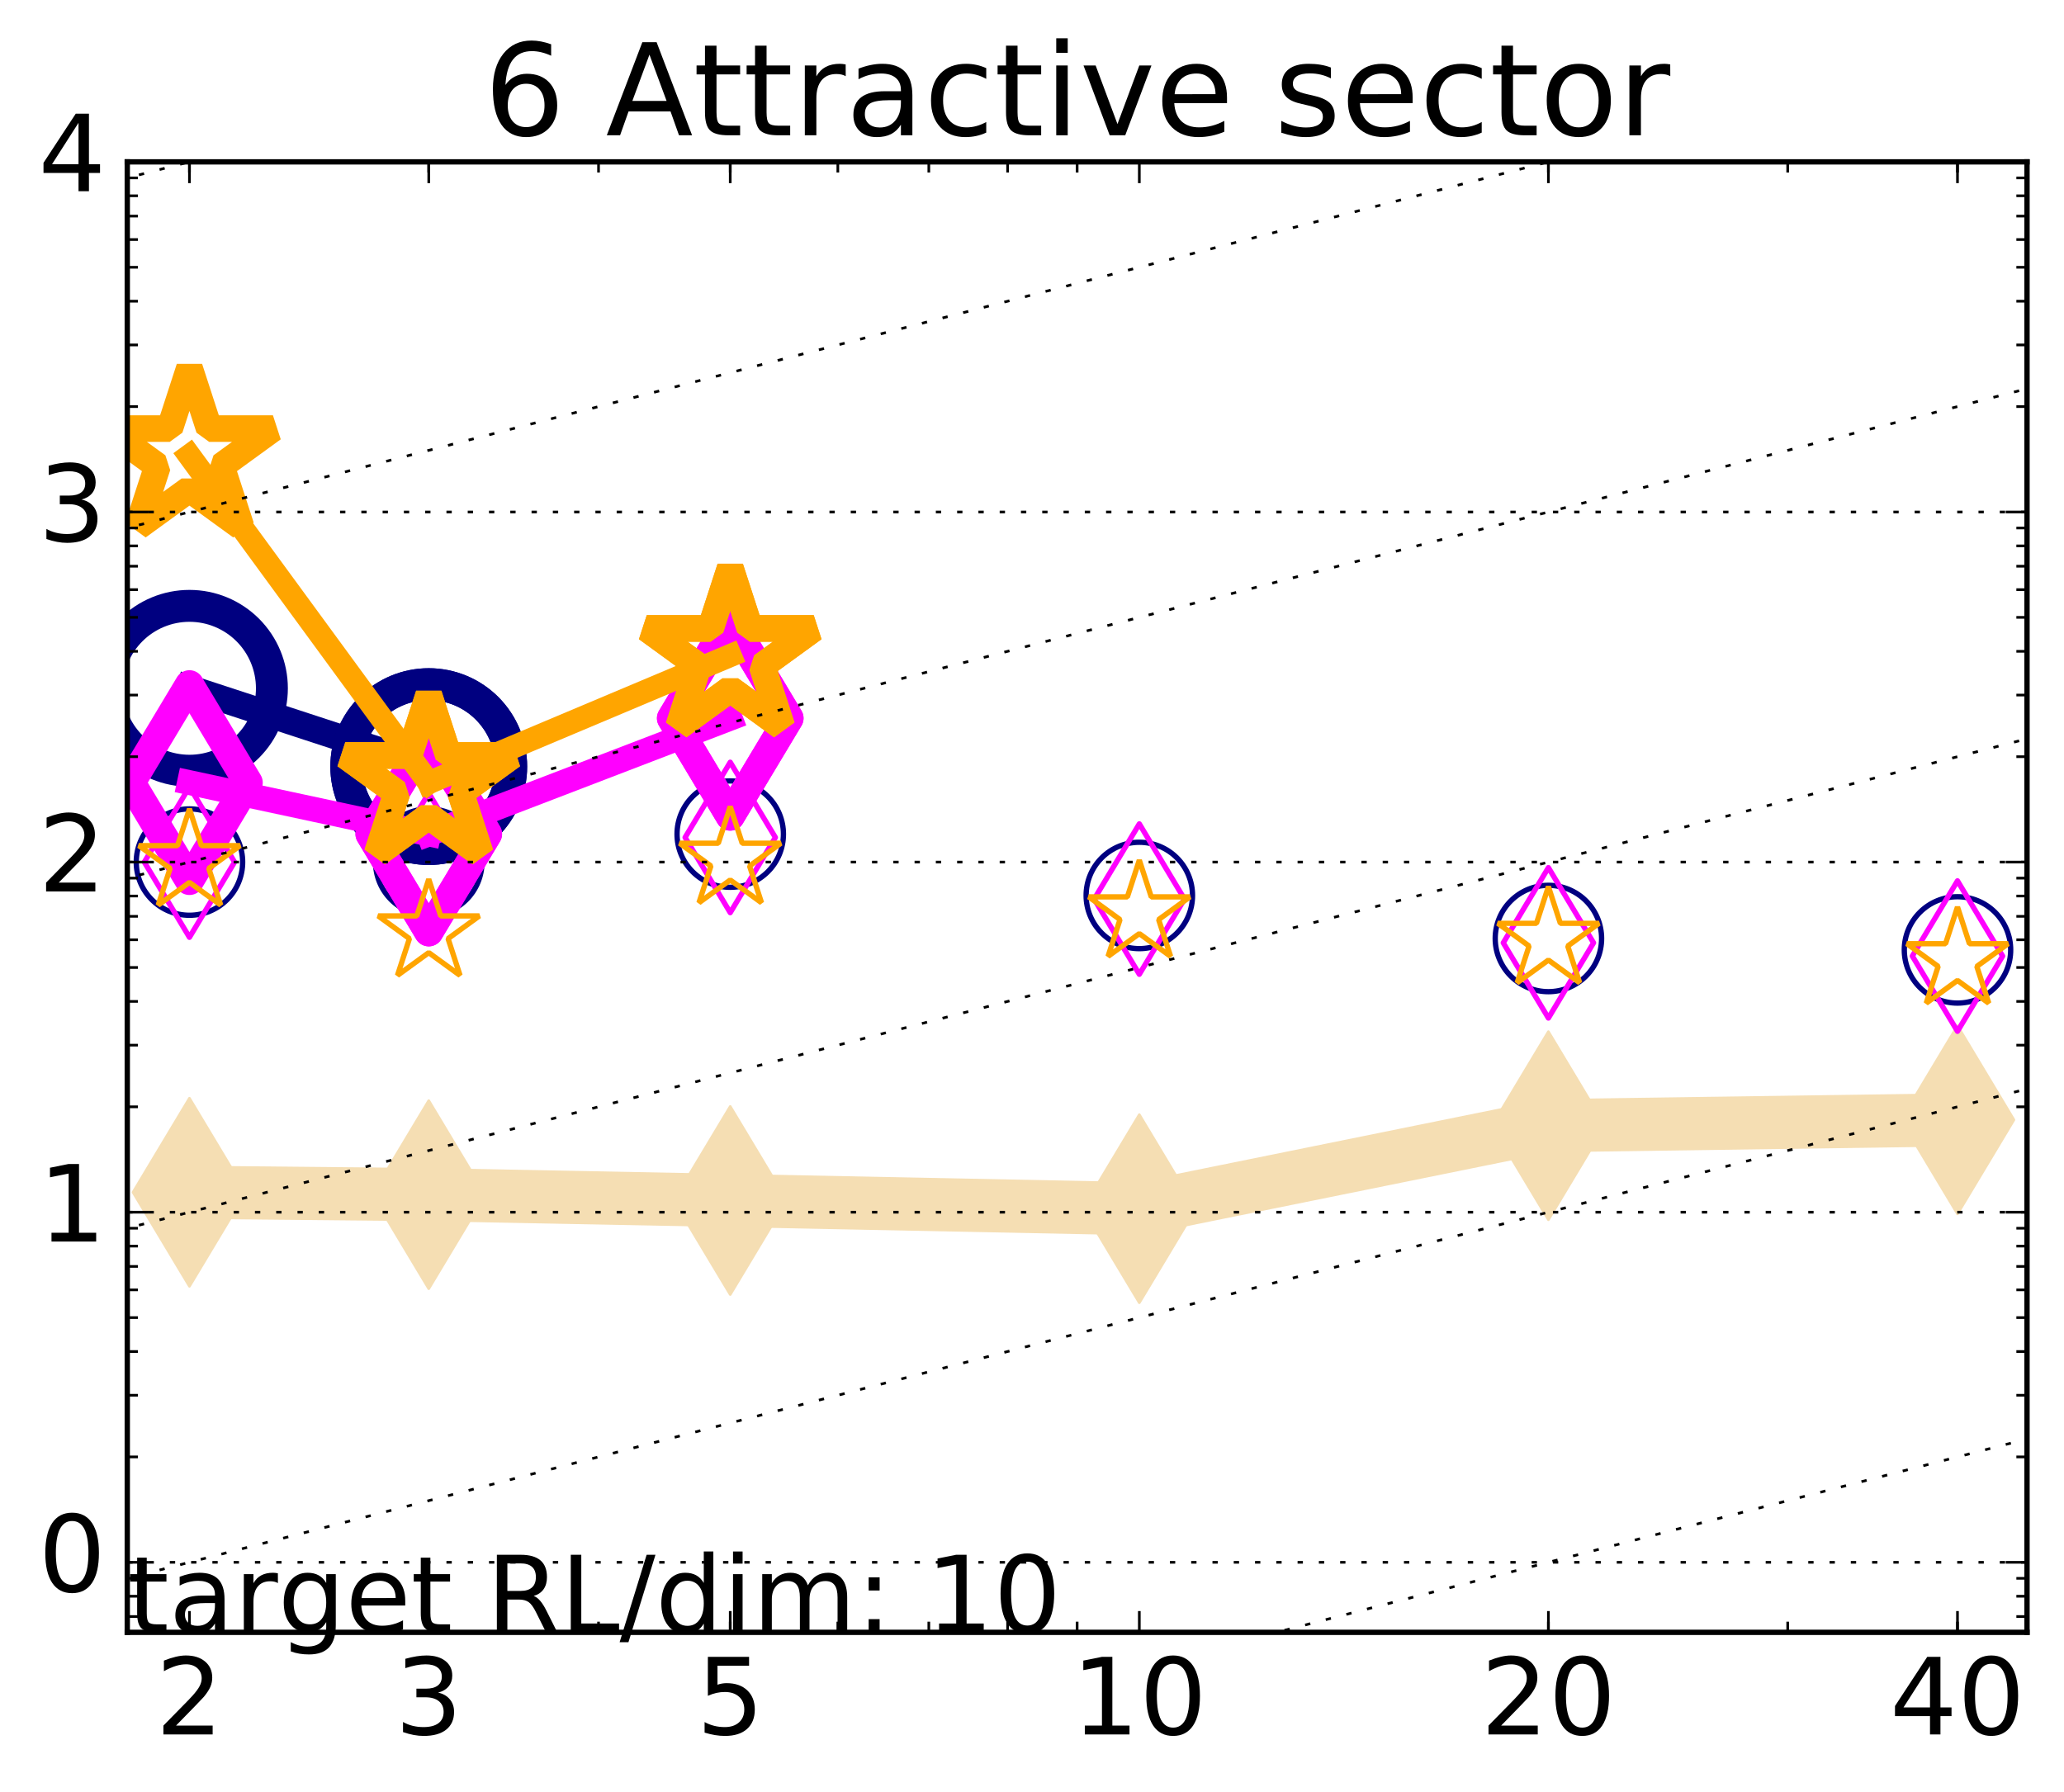 <?xml version="1.0" encoding="utf-8" standalone="no"?>
<!DOCTYPE svg PUBLIC "-//W3C//DTD SVG 1.1//EN"
  "http://www.w3.org/Graphics/SVG/1.1/DTD/svg11.dtd">
<!-- Created with matplotlib (http://matplotlib.org/) -->
<svg height="337pt" version="1.1" viewBox="0 0 388 337" width="388pt" xmlns="http://www.w3.org/2000/svg" xmlns:xlink="http://www.w3.org/1999/xlink">
 <defs>
  <style type="text/css">
*{stroke-linecap:butt;stroke-linejoin:round;stroke-miterlimit:100000;}
  </style>
 </defs>
 <g id="figure_1">
  <g id="patch_1">
   <path d="M 0 337.473 
L 388.245 337.473 
L 388.245 0 
L 0 0 
z
" style="fill:#ffffff;"/>
  </g>
  <g id="axes_1">
   <g id="patch_2">
    <path d="M 23.925 306.916 
L 381.045 306.916 
L 381.045 30.436 
L 23.925 30.436 
z
" style="fill:#ffffff;"/>
   </g>
   <g id="line2d_1">
    <path clip-path="url(#p3e58aed161)" d="M 35.614 224.176 
L 80.599 224.625 
L 137.273 225.722 
L 214.174 227.263 
L 291.076 211.658 
L 367.977 210.557 
" style="fill:none;stroke:#f5deb3;stroke-linecap:square;stroke-width:10.0;"/>
    <defs>
     <path d="M -0 17.678 
L 10.607 0 
L 0 -17.678 
L -10.607 -0 
z
" id="m5624f895f2" style="stroke:#f5deb3;stroke-linejoin:miter;stroke-width:0.5;"/>
    </defs>
    <g clip-path="url(#p3e58aed161)">
     <use style="fill:#f5deb3;stroke:#f5deb3;stroke-linejoin:miter;stroke-width:0.5;" x="35.614" xlink:href="#m5624f895f2" y="224.176"/>
     <use style="fill:#f5deb3;stroke:#f5deb3;stroke-linejoin:miter;stroke-width:0.5;" x="80.599" xlink:href="#m5624f895f2" y="224.625"/>
     <use style="fill:#f5deb3;stroke:#f5deb3;stroke-linejoin:miter;stroke-width:0.5;" x="137.273" xlink:href="#m5624f895f2" y="225.722"/>
     <use style="fill:#f5deb3;stroke:#f5deb3;stroke-linejoin:miter;stroke-width:0.5;" x="214.174" xlink:href="#m5624f895f2" y="227.263"/>
     <use style="fill:#f5deb3;stroke:#f5deb3;stroke-linejoin:miter;stroke-width:0.5;" x="291.076" xlink:href="#m5624f895f2" y="211.658"/>
     <use style="fill:#f5deb3;stroke:#f5deb3;stroke-linejoin:miter;stroke-width:0.5;" x="367.977" xlink:href="#m5624f895f2" y="210.557"/>
    </g>
   </g>
   <g id="line2d_2">
    <path clip-path="url(#p3e58aed161)" d="M 35.614 129.415 
L 80.599 144.139 
" style="fill:none;stroke:#000080;stroke-linecap:square;stroke-width:5.0;"/>
    <defs>
     <path d="M 0 15.5 
C 4.111 15.5 8.053 13.867 10.96 10.96 
C 13.867 8.053 15.5 4.111 15.5 0 
C 15.5 -4.111 13.867 -8.053 10.96 -10.96 
C 8.053 -13.867 4.111 -15.5 0 -15.5 
C -4.111 -15.5 -8.053 -13.867 -10.96 -10.96 
C -13.867 -8.053 -15.5 -4.111 -15.5 0 
C -15.5 4.111 -13.867 8.053 -10.96 10.96 
C -8.053 13.867 -4.111 15.5 0 15.5 
z
" id="mb91b9ca64f" style="stroke:#000080;stroke-width:6.0;"/>
    </defs>
    <g clip-path="url(#p3e58aed161)">
     <use style="fill:none;stroke:#000080;stroke-width:6.0;" x="35.614" xlink:href="#mb91b9ca64f" y="129.415"/>
     <use style="fill:none;stroke:#000080;stroke-width:6.0;" x="80.599" xlink:href="#mb91b9ca64f" y="144.139"/>
    </g>
   </g>
   <g id="line2d_3">
    <path clip-path="url(#p3e58aed161)" d="M 80.599 144.139 
" style="fill:none;stroke:#000080;stroke-linecap:square;stroke-width:5.0;"/>
    <g clip-path="url(#p3e58aed161)">
     <use style="fill:none;stroke:#000080;stroke-width:6.0;" x="80.599" xlink:href="#mb91b9ca64f" y="144.139"/>
    </g>
   </g>
   <g id="line2d_4"/>
   <g id="line2d_5">
    <defs>
     <path d="M 0 10 
C 2.652 10 5.196 8.946 7.071 7.071 
C 8.946 5.196 10 2.652 10 0 
C 10 -2.652 8.946 -5.196 7.071 -7.071 
C 5.196 -8.946 2.652 -10 0 -10 
C -2.652 -10 -5.196 -8.946 -7.071 -7.071 
C -8.946 -5.196 -10 -2.652 -10 0 
C -10 2.652 -8.946 5.196 -7.071 7.071 
C -5.196 8.946 -2.652 10 0 10 
z
" id="m6ec7ac0168" style="stroke:#000080;"/>
    </defs>
    <g clip-path="url(#p3e58aed161)">
     <use style="fill:none;stroke:#000080;" x="35.614" xlink:href="#m6ec7ac0168" y="162.093"/>
     <use style="fill:none;stroke:#000080;" x="80.599" xlink:href="#m6ec7ac0168" y="162.093"/>
     <use style="fill:none;stroke:#000080;" x="137.273" xlink:href="#m6ec7ac0168" y="156.833"/>
     <use style="fill:none;stroke:#000080;" x="214.174" xlink:href="#m6ec7ac0168" y="168.366"/>
     <use style="fill:none;stroke:#000080;" x="291.076" xlink:href="#m6ec7ac0168" y="176.46"/>
     <use style="fill:none;stroke:#000080;" x="367.977" xlink:href="#m6ec7ac0168" y="178.606"/>
    </g>
   </g>
   <g id="line2d_6">
    <path clip-path="url(#p3e58aed161)" d="M 35.614 147.148 
L 80.599 156.802 
" style="fill:none;stroke:#ff00ff;stroke-linecap:square;stroke-width:4.667;"/>
    <defs>
     <path d="M -0 18.385 
L 11.031 0 
L 0 -18.385 
L -11.031 -0 
z
" id="m925cff201f" style="stroke:#ff00ff;stroke-linejoin:miter;stroke-width:5.5;"/>
    </defs>
    <g clip-path="url(#p3e58aed161)">
     <use style="fill:none;stroke:#ff00ff;stroke-linejoin:miter;stroke-width:5.5;" x="35.614" xlink:href="#m925cff201f" y="147.148"/>
     <use style="fill:none;stroke:#ff00ff;stroke-linejoin:miter;stroke-width:5.5;" x="80.599" xlink:href="#m925cff201f" y="156.802"/>
    </g>
   </g>
   <g id="line2d_7">
    <path clip-path="url(#p3e58aed161)" d="M 80.599 156.802 
L 137.273 135.046 
" style="fill:none;stroke:#ff00ff;stroke-linecap:square;stroke-width:4.667;"/>
    <g clip-path="url(#p3e58aed161)">
     <use style="fill:none;stroke:#ff00ff;stroke-linejoin:miter;stroke-width:5.5;" x="80.599" xlink:href="#m925cff201f" y="156.802"/>
     <use style="fill:none;stroke:#ff00ff;stroke-linejoin:miter;stroke-width:5.5;" x="137.273" xlink:href="#m925cff201f" y="135.046"/>
    </g>
   </g>
   <g id="line2d_8">
    <path clip-path="url(#p3e58aed161)" d="M 137.273 135.046 
" style="fill:none;stroke:#ff00ff;stroke-linecap:square;stroke-width:4.667;"/>
    <g clip-path="url(#p3e58aed161)">
     <use style="fill:none;stroke:#ff00ff;stroke-linejoin:miter;stroke-width:5.5;" x="137.273" xlink:href="#m925cff201f" y="135.046"/>
    </g>
   </g>
   <g id="line2d_9"/>
   <g id="line2d_10">
    <defs>
     <path d="M -0 14.142 
L 8.485 0 
L -0 -14.142 
L -8.485 -0 
z
" id="macc7351e02" style="stroke:#ff00ff;stroke-linejoin:miter;"/>
    </defs>
    <g clip-path="url(#p3e58aed161)">
     <use style="fill:none;stroke:#ff00ff;stroke-linejoin:miter;" x="35.614" xlink:href="#macc7351e02" y="162.093"/>
     <use style="fill:none;stroke:#ff00ff;stroke-linejoin:miter;" x="80.599" xlink:href="#macc7351e02" y="163.26"/>
     <use style="fill:none;stroke:#ff00ff;stroke-linejoin:miter;" x="137.273" xlink:href="#macc7351e02" y="157.459"/>
     <use style="fill:none;stroke:#ff00ff;stroke-linejoin:miter;" x="214.174" xlink:href="#macc7351e02" y="169.05"/>
     <use style="fill:none;stroke:#ff00ff;stroke-linejoin:miter;" x="291.076" xlink:href="#macc7351e02" y="177.275"/>
     <use style="fill:none;stroke:#ff00ff;stroke-linejoin:miter;" x="367.977" xlink:href="#macc7351e02" y="179.763"/>
    </g>
   </g>
   <g id="line2d_11">
    <path clip-path="url(#p3e58aed161)" d="M 35.614 85.682 
L 80.599 147.148 
" style="fill:none;stroke:#ffa500;stroke-linecap:square;stroke-width:4.333;"/>
    <defs>
     <path d="M 0 -16.5 
L -3.704 -5.099 
L -15.692 -5.099 
L -5.994 1.948 
L -9.698 13.349 
L -0 6.302 
L 9.698 13.349 
L 5.994 1.948 
L 15.692 -5.099 
L 3.704 -5.099 
z
" id="m45b8a16341" style="stroke:#ffa500;stroke-linejoin:bevel;stroke-width:5.0;"/>
    </defs>
    <g clip-path="url(#p3e58aed161)">
     <use style="fill:none;stroke:#ffa500;stroke-linejoin:bevel;stroke-width:5.0;" x="35.614" xlink:href="#m45b8a16341" y="85.682"/>
     <use style="fill:none;stroke:#ffa500;stroke-linejoin:bevel;stroke-width:5.0;" x="80.599" xlink:href="#m45b8a16341" y="147.148"/>
    </g>
   </g>
   <g id="line2d_12">
    <path clip-path="url(#p3e58aed161)" d="M 80.599 147.148 
L 137.273 123.265 
" style="fill:none;stroke:#ffa500;stroke-linecap:square;stroke-width:4.333;"/>
    <g clip-path="url(#p3e58aed161)">
     <use style="fill:none;stroke:#ffa500;stroke-linejoin:bevel;stroke-width:5.0;" x="80.599" xlink:href="#m45b8a16341" y="147.148"/>
     <use style="fill:none;stroke:#ffa500;stroke-linejoin:bevel;stroke-width:5.0;" x="137.273" xlink:href="#m45b8a16341" y="123.265"/>
    </g>
   </g>
   <g id="line2d_13">
    <path clip-path="url(#p3e58aed161)" d="M 137.273 123.265 
" style="fill:none;stroke:#ffa500;stroke-linecap:square;stroke-width:4.333;"/>
    <g clip-path="url(#p3e58aed161)">
     <use style="fill:none;stroke:#ffa500;stroke-linejoin:bevel;stroke-width:5.0;" x="137.273" xlink:href="#m45b8a16341" y="123.265"/>
    </g>
   </g>
   <g id="line2d_14"/>
   <g id="line2d_15">
    <defs>
     <path d="M 0 -10 
L -2.245 -3.09 
L -9.511 -3.09 
L -3.633 1.18 
L -5.878 8.09 
L -0 3.82 
L 5.878 8.09 
L 3.633 1.18 
L 9.511 -3.09 
L 2.245 -3.09 
z
" id="m2459c7fbb4" style="stroke:#ffa500;stroke-linejoin:bevel;"/>
    </defs>
    <g clip-path="url(#p3e58aed161)">
     <use style="fill:none;stroke:#ffa500;stroke-linejoin:bevel;" x="35.614" xlink:href="#m2459c7fbb4" y="162.093"/>
     <use style="fill:none;stroke:#ffa500;stroke-linejoin:bevel;" x="80.599" xlink:href="#m2459c7fbb4" y="175.303"/>
     <use style="fill:none;stroke:#ffa500;stroke-linejoin:bevel;" x="137.273" xlink:href="#m2459c7fbb4" y="161.64"/>
     <use style="fill:none;stroke:#ffa500;stroke-linejoin:bevel;" x="214.174" xlink:href="#m2459c7fbb4" y="171.724"/>
     <use style="fill:none;stroke:#ffa500;stroke-linejoin:bevel;" x="291.076" xlink:href="#m2459c7fbb4" y="176.697"/>
     <use style="fill:none;stroke:#ffa500;stroke-linejoin:bevel;" x="367.977" xlink:href="#m2459c7fbb4" y="180.529"/>
    </g>
   </g>
   <g id="line2d_16"/>
   <g id="line2d_17">
    <path clip-path="url(#p3e58aed161)" d="M 117.523 338.473 
L 389.245 268.454 
" style="fill:none;stroke:#000000;stroke-dasharray:1,3;stroke-dashoffset:0.0;stroke-width:0.5;"/>
   </g>
   <g id="line2d_18">
    <path clip-path="url(#p3e58aed161)" d="M -1 303.185 
L 389.245 202.625 
" style="fill:none;stroke:#000000;stroke-dasharray:1,3;stroke-dashoffset:0.0;stroke-width:0.5;"/>
   </g>
   <g id="line2d_19">
    <path clip-path="url(#p3e58aed161)" d="M -1 237.357 
L 389.245 136.797 
" style="fill:none;stroke:#000000;stroke-dasharray:1,3;stroke-dashoffset:0.0;stroke-width:0.5;"/>
   </g>
   <g id="line2d_20">
    <path clip-path="url(#p3e58aed161)" d="M -1 171.528 
L 389.245 70.968 
" style="fill:none;stroke:#000000;stroke-dasharray:1,3;stroke-dashoffset:0.0;stroke-width:0.5;"/>
   </g>
   <g id="line2d_21">
    <path clip-path="url(#p3e58aed161)" d="M -1 105.7 
L 389.245 5.14 
" style="fill:none;stroke:#000000;stroke-dasharray:1,3;stroke-dashoffset:0.0;stroke-width:0.5;"/>
   </g>
   <g id="line2d_22">
    <path clip-path="url(#p3e58aed161)" d="M -1 39.871 
L 157.609 -1 
" style="fill:none;stroke:#000000;stroke-dasharray:1,3;stroke-dashoffset:0.0;stroke-width:0.5;"/>
   </g>
   <g id="line2d_23">
    <path clip-path="url(#p3e58aed161)" style="fill:none;stroke:#000000;stroke-dasharray:1,3;stroke-dashoffset:0.0;stroke-width:0.5;"/>
   </g>
   <g id="line2d_24">
    <path clip-path="url(#p3e58aed161)" style="fill:none;stroke:#000000;stroke-dasharray:1,3;stroke-dashoffset:0.0;stroke-width:0.5;"/>
   </g>
   <g id="line2d_25">
    <path clip-path="url(#p3e58aed161)" style="fill:none;stroke:#000000;stroke-dasharray:1,3;stroke-dashoffset:0.0;stroke-width:0.5;"/>
   </g>
   <g id="patch_3">
    <path d="M 23.925 30.436 
L 381.045 30.436 
" style="fill:none;stroke:#000000;stroke-linecap:square;stroke-linejoin:miter;"/>
   </g>
   <g id="patch_4">
    <path d="M 381.045 306.916 
L 381.045 30.436 
" style="fill:none;stroke:#000000;stroke-linecap:square;stroke-linejoin:miter;"/>
   </g>
   <g id="patch_5">
    <path d="M 23.925 306.916 
L 381.045 306.916 
" style="fill:none;stroke:#000000;stroke-linecap:square;stroke-linejoin:miter;"/>
   </g>
   <g id="patch_6">
    <path d="M 23.925 306.916 
L 23.925 30.436 
" style="fill:none;stroke:#000000;stroke-linecap:square;stroke-linejoin:miter;"/>
   </g>
   <g id="matplotlib.axis_1">
    <g id="xtick_1">
     <g id="line2d_26">
      <defs>
       <path d="M 0 0 
L 0 -4 
" id="m22054c57d3" style="stroke:#000000;stroke-width:0.5;"/>
      </defs>
      <g>
       <use style="stroke:#000000;stroke-width:0.5;" x="35.614" xlink:href="#m22054c57d3" y="306.916"/>
      </g>
     </g>
     <g id="line2d_27">
      <defs>
       <path d="M 0 0 
L 0 4 
" id="m2e15065ea6" style="stroke:#000000;stroke-width:0.5;"/>
      </defs>
      <g>
       <use style="stroke:#000000;stroke-width:0.5;" x="35.614" xlink:href="#m2e15065ea6" y="30.436"/>
      </g>
     </g>
     <g id="text_1">
      <!-- 2 -->
      <defs>
       <path d="M 19.188 8.297 
L 53.609 8.297 
L 53.609 0 
L 7.328 0 
L 7.328 8.297 
Q 12.938 14.109 22.625 23.891 
Q 32.328 33.688 34.812 36.531 
Q 39.547 41.844 41.422 45.531 
Q 43.312 49.219 43.312 52.781 
Q 43.312 58.594 39.234 62.25 
Q 35.156 65.922 28.609 65.922 
Q 23.969 65.922 18.812 64.312 
Q 13.672 62.703 7.812 59.422 
L 7.812 69.391 
Q 13.766 71.781 18.938 73 
Q 24.125 74.219 28.422 74.219 
Q 39.75 74.219 46.484 68.547 
Q 53.219 62.891 53.219 53.422 
Q 53.219 48.922 51.531 44.891 
Q 49.859 40.875 45.406 35.406 
Q 44.188 33.984 37.641 27.219 
Q 31.109 20.453 19.188 8.297 
" id="BitstreamVeraSans-Roman-32"/>
      </defs>
      <g transform="translate(29.252 326.113)scale(0.2 -0.2)">
       <use xlink:href="#BitstreamVeraSans-Roman-32"/>
      </g>
     </g>
    </g>
    <g id="xtick_2">
     <g id="line2d_28">
      <g>
       <use style="stroke:#000000;stroke-width:0.5;" x="80.599" xlink:href="#m22054c57d3" y="306.916"/>
      </g>
     </g>
     <g id="line2d_29">
      <g>
       <use style="stroke:#000000;stroke-width:0.5;" x="80.599" xlink:href="#m2e15065ea6" y="30.436"/>
      </g>
     </g>
     <g id="text_2">
      <!-- 3 -->
      <defs>
       <path d="M 40.578 39.312 
Q 47.656 37.797 51.625 33 
Q 55.609 28.219 55.609 21.188 
Q 55.609 10.406 48.188 4.484 
Q 40.766 -1.422 27.094 -1.422 
Q 22.516 -1.422 17.656 -0.516 
Q 12.797 0.391 7.625 2.203 
L 7.625 11.719 
Q 11.719 9.328 16.594 8.109 
Q 21.484 6.891 26.812 6.891 
Q 36.078 6.891 40.938 10.547 
Q 45.797 14.203 45.797 21.188 
Q 45.797 27.641 41.281 31.266 
Q 36.766 34.906 28.719 34.906 
L 20.219 34.906 
L 20.219 43.016 
L 29.109 43.016 
Q 36.375 43.016 40.234 45.922 
Q 44.094 48.828 44.094 54.297 
Q 44.094 59.906 40.109 62.906 
Q 36.141 65.922 28.719 65.922 
Q 24.656 65.922 20.016 65.031 
Q 15.375 64.156 9.812 62.312 
L 9.812 71.094 
Q 15.438 72.656 20.344 73.438 
Q 25.25 74.219 29.594 74.219 
Q 40.828 74.219 47.359 69.109 
Q 53.906 64.016 53.906 55.328 
Q 53.906 49.266 50.438 45.094 
Q 46.969 40.922 40.578 39.312 
" id="BitstreamVeraSans-Roman-33"/>
      </defs>
      <g transform="translate(74.236 326.113)scale(0.2 -0.2)">
       <use xlink:href="#BitstreamVeraSans-Roman-33"/>
      </g>
     </g>
    </g>
    <g id="xtick_3">
     <g id="line2d_30">
      <g>
       <use style="stroke:#000000;stroke-width:0.5;" x="137.273" xlink:href="#m22054c57d3" y="306.916"/>
      </g>
     </g>
     <g id="line2d_31">
      <g>
       <use style="stroke:#000000;stroke-width:0.5;" x="137.273" xlink:href="#m2e15065ea6" y="30.436"/>
      </g>
     </g>
     <g id="text_3">
      <!-- 5 -->
      <defs>
       <path d="M 10.797 72.906 
L 49.516 72.906 
L 49.516 64.594 
L 19.828 64.594 
L 19.828 46.734 
Q 21.969 47.469 24.109 47.828 
Q 26.266 48.188 28.422 48.188 
Q 40.625 48.188 47.75 41.5 
Q 54.891 34.812 54.891 23.391 
Q 54.891 11.625 47.562 5.094 
Q 40.234 -1.422 26.906 -1.422 
Q 22.312 -1.422 17.547 -0.641 
Q 12.797 0.141 7.719 1.703 
L 7.719 11.625 
Q 12.109 9.234 16.797 8.062 
Q 21.484 6.891 26.703 6.891 
Q 35.156 6.891 40.078 11.328 
Q 45.016 15.766 45.016 23.391 
Q 45.016 31 40.078 35.438 
Q 35.156 39.891 26.703 39.891 
Q 22.75 39.891 18.812 39.016 
Q 14.891 38.141 10.797 36.281 
z
" id="BitstreamVeraSans-Roman-35"/>
      </defs>
      <g transform="translate(130.91 326.113)scale(0.2 -0.2)">
       <use xlink:href="#BitstreamVeraSans-Roman-35"/>
      </g>
     </g>
    </g>
    <g id="xtick_4">
     <g id="line2d_32">
      <g>
       <use style="stroke:#000000;stroke-width:0.5;" x="214.174" xlink:href="#m22054c57d3" y="306.916"/>
      </g>
     </g>
     <g id="line2d_33">
      <g>
       <use style="stroke:#000000;stroke-width:0.5;" x="214.174" xlink:href="#m2e15065ea6" y="30.436"/>
      </g>
     </g>
     <g id="text_4">
      <!-- 10 -->
      <defs>
       <path d="M 31.781 66.406 
Q 24.172 66.406 20.328 58.906 
Q 16.5 51.422 16.5 36.375 
Q 16.5 21.391 20.328 13.891 
Q 24.172 6.391 31.781 6.391 
Q 39.453 6.391 43.281 13.891 
Q 47.125 21.391 47.125 36.375 
Q 47.125 51.422 43.281 58.906 
Q 39.453 66.406 31.781 66.406 
M 31.781 74.219 
Q 44.047 74.219 50.516 64.516 
Q 56.984 54.828 56.984 36.375 
Q 56.984 17.969 50.516 8.266 
Q 44.047 -1.422 31.781 -1.422 
Q 19.531 -1.422 13.062 8.266 
Q 6.594 17.969 6.594 36.375 
Q 6.594 54.828 13.062 64.516 
Q 19.531 74.219 31.781 74.219 
" id="BitstreamVeraSans-Roman-30"/>
       <path d="M 12.406 8.297 
L 28.516 8.297 
L 28.516 63.922 
L 10.984 60.406 
L 10.984 69.391 
L 28.422 72.906 
L 38.281 72.906 
L 38.281 8.297 
L 54.391 8.297 
L 54.391 0 
L 12.406 0 
z
" id="BitstreamVeraSans-Roman-31"/>
      </defs>
      <g transform="translate(201.449 326.113)scale(0.2 -0.2)">
       <use xlink:href="#BitstreamVeraSans-Roman-31"/>
       <use x="63.623" xlink:href="#BitstreamVeraSans-Roman-30"/>
      </g>
     </g>
    </g>
    <g id="xtick_5">
     <g id="line2d_34">
      <g>
       <use style="stroke:#000000;stroke-width:0.5;" x="291.076" xlink:href="#m22054c57d3" y="306.916"/>
      </g>
     </g>
     <g id="line2d_35">
      <g>
       <use style="stroke:#000000;stroke-width:0.5;" x="291.076" xlink:href="#m2e15065ea6" y="30.436"/>
      </g>
     </g>
     <g id="text_5">
      <!-- 20 -->
      <g transform="translate(278.351 326.113)scale(0.2 -0.2)">
       <use xlink:href="#BitstreamVeraSans-Roman-32"/>
       <use x="63.623" xlink:href="#BitstreamVeraSans-Roman-30"/>
      </g>
     </g>
    </g>
    <g id="xtick_6">
     <g id="line2d_36">
      <g>
       <use style="stroke:#000000;stroke-width:0.5;" x="367.977" xlink:href="#m22054c57d3" y="306.916"/>
      </g>
     </g>
     <g id="line2d_37">
      <g>
       <use style="stroke:#000000;stroke-width:0.5;" x="367.977" xlink:href="#m2e15065ea6" y="30.436"/>
      </g>
     </g>
     <g id="text_6">
      <!-- 40 -->
      <defs>
       <path d="M 37.797 64.312 
L 12.891 25.391 
L 37.797 25.391 
z
M 35.203 72.906 
L 47.609 72.906 
L 47.609 25.391 
L 58.016 25.391 
L 58.016 17.188 
L 47.609 17.188 
L 47.609 0 
L 37.797 0 
L 37.797 17.188 
L 4.891 17.188 
L 4.891 26.703 
z
" id="BitstreamVeraSans-Roman-34"/>
      </defs>
      <g transform="translate(355.252 326.113)scale(0.2 -0.2)">
       <use xlink:href="#BitstreamVeraSans-Roman-34"/>
       <use x="63.623" xlink:href="#BitstreamVeraSans-Roman-30"/>
      </g>
     </g>
    </g>
    <g id="xtick_7">
     <g id="line2d_38">
      <defs>
       <path d="M 0 0 
L 0 -2 
" id="m7b3edd5899" style="stroke:#000000;stroke-width:0.5;"/>
      </defs>
      <g>
       <use style="stroke:#000000;stroke-width:0.5;" x="35.614" xlink:href="#m7b3edd5899" y="306.916"/>
      </g>
     </g>
     <g id="line2d_39">
      <defs>
       <path d="M 0 0 
L 0 2 
" id="mb9885c4075" style="stroke:#000000;stroke-width:0.5;"/>
      </defs>
      <g>
       <use style="stroke:#000000;stroke-width:0.5;" x="35.614" xlink:href="#mb9885c4075" y="30.436"/>
      </g>
     </g>
    </g>
    <g id="xtick_8">
     <g id="line2d_40">
      <g>
       <use style="stroke:#000000;stroke-width:0.5;" x="80.599" xlink:href="#m7b3edd5899" y="306.916"/>
      </g>
     </g>
     <g id="line2d_41">
      <g>
       <use style="stroke:#000000;stroke-width:0.5;" x="80.599" xlink:href="#mb9885c4075" y="30.436"/>
      </g>
     </g>
    </g>
    <g id="xtick_9">
     <g id="line2d_42">
      <g>
       <use style="stroke:#000000;stroke-width:0.5;" x="112.516" xlink:href="#m7b3edd5899" y="306.916"/>
      </g>
     </g>
     <g id="line2d_43">
      <g>
       <use style="stroke:#000000;stroke-width:0.5;" x="112.516" xlink:href="#mb9885c4075" y="30.436"/>
      </g>
     </g>
    </g>
    <g id="xtick_10">
     <g id="line2d_44">
      <g>
       <use style="stroke:#000000;stroke-width:0.5;" x="137.273" xlink:href="#m7b3edd5899" y="306.916"/>
      </g>
     </g>
     <g id="line2d_45">
      <g>
       <use style="stroke:#000000;stroke-width:0.5;" x="137.273" xlink:href="#mb9885c4075" y="30.436"/>
      </g>
     </g>
    </g>
    <g id="xtick_11">
     <g id="line2d_46">
      <g>
       <use style="stroke:#000000;stroke-width:0.5;" x="157.5" xlink:href="#m7b3edd5899" y="306.916"/>
      </g>
     </g>
     <g id="line2d_47">
      <g>
       <use style="stroke:#000000;stroke-width:0.5;" x="157.5" xlink:href="#mb9885c4075" y="30.436"/>
      </g>
     </g>
    </g>
    <g id="xtick_12">
     <g id="line2d_48">
      <g>
       <use style="stroke:#000000;stroke-width:0.5;" x="174.603" xlink:href="#m7b3edd5899" y="306.916"/>
      </g>
     </g>
     <g id="line2d_49">
      <g>
       <use style="stroke:#000000;stroke-width:0.5;" x="174.603" xlink:href="#mb9885c4075" y="30.436"/>
      </g>
     </g>
    </g>
    <g id="xtick_13">
     <g id="line2d_50">
      <g>
       <use style="stroke:#000000;stroke-width:0.5;" x="189.417" xlink:href="#m7b3edd5899" y="306.916"/>
      </g>
     </g>
     <g id="line2d_51">
      <g>
       <use style="stroke:#000000;stroke-width:0.5;" x="189.417" xlink:href="#mb9885c4075" y="30.436"/>
      </g>
     </g>
    </g>
    <g id="xtick_14">
     <g id="line2d_52">
      <g>
       <use style="stroke:#000000;stroke-width:0.5;" x="202.485" xlink:href="#m7b3edd5899" y="306.916"/>
      </g>
     </g>
     <g id="line2d_53">
      <g>
       <use style="stroke:#000000;stroke-width:0.5;" x="202.485" xlink:href="#mb9885c4075" y="30.436"/>
      </g>
     </g>
    </g>
    <g id="xtick_15">
     <g id="line2d_54">
      <g>
       <use style="stroke:#000000;stroke-width:0.5;" x="291.076" xlink:href="#m7b3edd5899" y="306.916"/>
      </g>
     </g>
     <g id="line2d_55">
      <g>
       <use style="stroke:#000000;stroke-width:0.5;" x="291.076" xlink:href="#mb9885c4075" y="30.436"/>
      </g>
     </g>
    </g>
    <g id="xtick_16">
     <g id="line2d_56">
      <g>
       <use style="stroke:#000000;stroke-width:0.5;" x="336.06" xlink:href="#m7b3edd5899" y="306.916"/>
      </g>
     </g>
     <g id="line2d_57">
      <g>
       <use style="stroke:#000000;stroke-width:0.5;" x="336.06" xlink:href="#mb9885c4075" y="30.436"/>
      </g>
     </g>
    </g>
    <g id="xtick_17">
     <g id="line2d_58">
      <g>
       <use style="stroke:#000000;stroke-width:0.5;" x="367.977" xlink:href="#m7b3edd5899" y="306.916"/>
      </g>
     </g>
     <g id="line2d_59">
      <g>
       <use style="stroke:#000000;stroke-width:0.5;" x="367.977" xlink:href="#mb9885c4075" y="30.436"/>
      </g>
     </g>
    </g>
   </g>
   <g id="matplotlib.axis_2">
    <g id="ytick_1">
     <g id="line2d_60">
      <path clip-path="url(#p3e58aed161)" d="M 23.925 293.751 
L 381.045 293.751 
" style="fill:none;stroke:#000000;stroke-dasharray:1,3;stroke-dashoffset:0.0;stroke-width:0.5;"/>
     </g>
     <g id="line2d_61">
      <defs>
       <path d="M 0 0 
L 4 0 
" id="m1d07111114" style="stroke:#000000;stroke-width:0.5;"/>
      </defs>
      <g>
       <use style="stroke:#000000;stroke-width:0.5;" x="23.925" xlink:href="#m1d07111114" y="293.751"/>
      </g>
     </g>
     <g id="line2d_62">
      <defs>
       <path d="M 0 0 
L -4 0 
" id="m0cfc58cdbe" style="stroke:#000000;stroke-width:0.5;"/>
      </defs>
      <g>
       <use style="stroke:#000000;stroke-width:0.5;" x="381.045" xlink:href="#m0cfc58cdbe" y="293.751"/>
      </g>
     </g>
     <g id="text_7">
      <!-- 0 -->
      <g transform="translate(7.2 299.269)scale(0.2 -0.2)">
       <use xlink:href="#BitstreamVeraSans-Roman-30"/>
      </g>
     </g>
    </g>
    <g id="ytick_2">
     <g id="line2d_63">
      <path clip-path="url(#p3e58aed161)" d="M 23.925 227.922 
L 381.045 227.922 
" style="fill:none;stroke:#000000;stroke-dasharray:1,3;stroke-dashoffset:0.0;stroke-width:0.5;"/>
     </g>
     <g id="line2d_64">
      <g>
       <use style="stroke:#000000;stroke-width:0.5;" x="23.925" xlink:href="#m1d07111114" y="227.922"/>
      </g>
     </g>
     <g id="line2d_65">
      <g>
       <use style="stroke:#000000;stroke-width:0.5;" x="381.045" xlink:href="#m0cfc58cdbe" y="227.922"/>
      </g>
     </g>
     <g id="text_8">
      <!-- 1 -->
      <g transform="translate(7.2 233.441)scale(0.2 -0.2)">
       <use xlink:href="#BitstreamVeraSans-Roman-31"/>
      </g>
     </g>
    </g>
    <g id="ytick_3">
     <g id="line2d_66">
      <path clip-path="url(#p3e58aed161)" d="M 23.925 162.093 
L 381.045 162.093 
" style="fill:none;stroke:#000000;stroke-dasharray:1,3;stroke-dashoffset:0.0;stroke-width:0.5;"/>
     </g>
     <g id="line2d_67">
      <g>
       <use style="stroke:#000000;stroke-width:0.5;" x="23.925" xlink:href="#m1d07111114" y="162.093"/>
      </g>
     </g>
     <g id="line2d_68">
      <g>
       <use style="stroke:#000000;stroke-width:0.5;" x="381.045" xlink:href="#m0cfc58cdbe" y="162.093"/>
      </g>
     </g>
     <g id="text_9">
      <!-- 2 -->
      <g transform="translate(7.2 167.612)scale(0.2 -0.2)">
       <use xlink:href="#BitstreamVeraSans-Roman-32"/>
      </g>
     </g>
    </g>
    <g id="ytick_4">
     <g id="line2d_69">
      <path clip-path="url(#p3e58aed161)" d="M 23.925 96.265 
L 381.045 96.265 
" style="fill:none;stroke:#000000;stroke-dasharray:1,3;stroke-dashoffset:0.0;stroke-width:0.5;"/>
     </g>
     <g id="line2d_70">
      <g>
       <use style="stroke:#000000;stroke-width:0.5;" x="23.925" xlink:href="#m1d07111114" y="96.265"/>
      </g>
     </g>
     <g id="line2d_71">
      <g>
       <use style="stroke:#000000;stroke-width:0.5;" x="381.045" xlink:href="#m0cfc58cdbe" y="96.265"/>
      </g>
     </g>
     <g id="text_10">
      <!-- 3 -->
      <g transform="translate(7.2 101.784)scale(0.2 -0.2)">
       <use xlink:href="#BitstreamVeraSans-Roman-33"/>
      </g>
     </g>
    </g>
    <g id="ytick_5">
     <g id="line2d_72">
      <path clip-path="url(#p3e58aed161)" d="M 23.925 30.436 
L 381.045 30.436 
" style="fill:none;stroke:#000000;stroke-dasharray:1,3;stroke-dashoffset:0.0;stroke-width:0.5;"/>
     </g>
     <g id="line2d_73">
      <g>
       <use style="stroke:#000000;stroke-width:0.5;" x="23.925" xlink:href="#m1d07111114" y="30.436"/>
      </g>
     </g>
     <g id="line2d_74">
      <g>
       <use style="stroke:#000000;stroke-width:0.5;" x="381.045" xlink:href="#m0cfc58cdbe" y="30.436"/>
      </g>
     </g>
     <g id="text_11">
      <!-- 4 -->
      <g transform="translate(7.2 35.955)scale(0.2 -0.2)">
       <use xlink:href="#BitstreamVeraSans-Roman-34"/>
      </g>
     </g>
    </g>
    <g id="ytick_6">
     <g id="line2d_75">
      <defs>
       <path d="M 0 0 
L 2 0 
" id="m4559f315ac" style="stroke:#000000;stroke-width:0.5;"/>
      </defs>
      <g>
       <use style="stroke:#000000;stroke-width:0.5;" x="23.925" xlink:href="#m4559f315ac" y="303.948"/>
      </g>
     </g>
     <g id="line2d_76">
      <defs>
       <path d="M 0 0 
L -2 0 
" id="m96d728afa8" style="stroke:#000000;stroke-width:0.5;"/>
      </defs>
      <g>
       <use style="stroke:#000000;stroke-width:0.5;" x="381.045" xlink:href="#m96d728afa8" y="303.948"/>
      </g>
     </g>
    </g>
    <g id="ytick_7">
     <g id="line2d_77">
      <g>
       <use style="stroke:#000000;stroke-width:0.5;" x="23.925" xlink:href="#m4559f315ac" y="300.13"/>
      </g>
     </g>
     <g id="line2d_78">
      <g>
       <use style="stroke:#000000;stroke-width:0.5;" x="381.045" xlink:href="#m96d728afa8" y="300.13"/>
      </g>
     </g>
    </g>
    <g id="ytick_8">
     <g id="line2d_79">
      <g>
       <use style="stroke:#000000;stroke-width:0.5;" x="23.925" xlink:href="#m4559f315ac" y="296.763"/>
      </g>
     </g>
     <g id="line2d_80">
      <g>
       <use style="stroke:#000000;stroke-width:0.5;" x="381.045" xlink:href="#m96d728afa8" y="296.763"/>
      </g>
     </g>
    </g>
    <g id="ytick_9">
     <g id="line2d_81">
      <g>
       <use style="stroke:#000000;stroke-width:0.5;" x="23.925" xlink:href="#m4559f315ac" y="273.934"/>
      </g>
     </g>
     <g id="line2d_82">
      <g>
       <use style="stroke:#000000;stroke-width:0.5;" x="381.045" xlink:href="#m96d728afa8" y="273.934"/>
      </g>
     </g>
    </g>
    <g id="ytick_10">
     <g id="line2d_83">
      <g>
       <use style="stroke:#000000;stroke-width:0.5;" x="23.925" xlink:href="#m4559f315ac" y="262.342"/>
      </g>
     </g>
     <g id="line2d_84">
      <g>
       <use style="stroke:#000000;stroke-width:0.5;" x="381.045" xlink:href="#m96d728afa8" y="262.342"/>
      </g>
     </g>
    </g>
    <g id="ytick_11">
     <g id="line2d_85">
      <g>
       <use style="stroke:#000000;stroke-width:0.5;" x="23.925" xlink:href="#m4559f315ac" y="254.118"/>
      </g>
     </g>
     <g id="line2d_86">
      <g>
       <use style="stroke:#000000;stroke-width:0.5;" x="381.045" xlink:href="#m96d728afa8" y="254.118"/>
      </g>
     </g>
    </g>
    <g id="ytick_12">
     <g id="line2d_87">
      <g>
       <use style="stroke:#000000;stroke-width:0.5;" x="23.925" xlink:href="#m4559f315ac" y="247.738"/>
      </g>
     </g>
     <g id="line2d_88">
      <g>
       <use style="stroke:#000000;stroke-width:0.5;" x="381.045" xlink:href="#m96d728afa8" y="247.738"/>
      </g>
     </g>
    </g>
    <g id="ytick_13">
     <g id="line2d_89">
      <g>
       <use style="stroke:#000000;stroke-width:0.5;" x="23.925" xlink:href="#m4559f315ac" y="242.526"/>
      </g>
     </g>
     <g id="line2d_90">
      <g>
       <use style="stroke:#000000;stroke-width:0.5;" x="381.045" xlink:href="#m96d728afa8" y="242.526"/>
      </g>
     </g>
    </g>
    <g id="ytick_14">
     <g id="line2d_91">
      <g>
       <use style="stroke:#000000;stroke-width:0.5;" x="23.925" xlink:href="#m4559f315ac" y="238.119"/>
      </g>
     </g>
     <g id="line2d_92">
      <g>
       <use style="stroke:#000000;stroke-width:0.5;" x="381.045" xlink:href="#m96d728afa8" y="238.119"/>
      </g>
     </g>
    </g>
    <g id="ytick_15">
     <g id="line2d_93">
      <g>
       <use style="stroke:#000000;stroke-width:0.5;" x="23.925" xlink:href="#m4559f315ac" y="234.301"/>
      </g>
     </g>
     <g id="line2d_94">
      <g>
       <use style="stroke:#000000;stroke-width:0.5;" x="381.045" xlink:href="#m96d728afa8" y="234.301"/>
      </g>
     </g>
    </g>
    <g id="ytick_16">
     <g id="line2d_95">
      <g>
       <use style="stroke:#000000;stroke-width:0.5;" x="23.925" xlink:href="#m4559f315ac" y="230.934"/>
      </g>
     </g>
     <g id="line2d_96">
      <g>
       <use style="stroke:#000000;stroke-width:0.5;" x="381.045" xlink:href="#m96d728afa8" y="230.934"/>
      </g>
     </g>
    </g>
    <g id="ytick_17">
     <g id="line2d_97">
      <g>
       <use style="stroke:#000000;stroke-width:0.5;" x="23.925" xlink:href="#m4559f315ac" y="208.106"/>
      </g>
     </g>
     <g id="line2d_98">
      <g>
       <use style="stroke:#000000;stroke-width:0.5;" x="381.045" xlink:href="#m96d728afa8" y="208.106"/>
      </g>
     </g>
    </g>
    <g id="ytick_18">
     <g id="line2d_99">
      <g>
       <use style="stroke:#000000;stroke-width:0.5;" x="23.925" xlink:href="#m4559f315ac" y="196.514"/>
      </g>
     </g>
     <g id="line2d_100">
      <g>
       <use style="stroke:#000000;stroke-width:0.5;" x="381.045" xlink:href="#m96d728afa8" y="196.514"/>
      </g>
     </g>
    </g>
    <g id="ytick_19">
     <g id="line2d_101">
      <g>
       <use style="stroke:#000000;stroke-width:0.5;" x="23.925" xlink:href="#m4559f315ac" y="188.289"/>
      </g>
     </g>
     <g id="line2d_102">
      <g>
       <use style="stroke:#000000;stroke-width:0.5;" x="381.045" xlink:href="#m96d728afa8" y="188.289"/>
      </g>
     </g>
    </g>
    <g id="ytick_20">
     <g id="line2d_103">
      <g>
       <use style="stroke:#000000;stroke-width:0.5;" x="23.925" xlink:href="#m4559f315ac" y="181.91"/>
      </g>
     </g>
     <g id="line2d_104">
      <g>
       <use style="stroke:#000000;stroke-width:0.5;" x="381.045" xlink:href="#m96d728afa8" y="181.91"/>
      </g>
     </g>
    </g>
    <g id="ytick_21">
     <g id="line2d_105">
      <g>
       <use style="stroke:#000000;stroke-width:0.5;" x="23.925" xlink:href="#m4559f315ac" y="176.697"/>
      </g>
     </g>
     <g id="line2d_106">
      <g>
       <use style="stroke:#000000;stroke-width:0.5;" x="381.045" xlink:href="#m96d728afa8" y="176.697"/>
      </g>
     </g>
    </g>
    <g id="ytick_22">
     <g id="line2d_107">
      <g>
       <use style="stroke:#000000;stroke-width:0.5;" x="23.925" xlink:href="#m4559f315ac" y="172.29"/>
      </g>
     </g>
     <g id="line2d_108">
      <g>
       <use style="stroke:#000000;stroke-width:0.5;" x="381.045" xlink:href="#m96d728afa8" y="172.29"/>
      </g>
     </g>
    </g>
    <g id="ytick_23">
     <g id="line2d_109">
      <g>
       <use style="stroke:#000000;stroke-width:0.5;" x="23.925" xlink:href="#m4559f315ac" y="168.473"/>
      </g>
     </g>
     <g id="line2d_110">
      <g>
       <use style="stroke:#000000;stroke-width:0.5;" x="381.045" xlink:href="#m96d728afa8" y="168.473"/>
      </g>
     </g>
    </g>
    <g id="ytick_24">
     <g id="line2d_111">
      <g>
       <use style="stroke:#000000;stroke-width:0.5;" x="23.925" xlink:href="#m4559f315ac" y="165.106"/>
      </g>
     </g>
     <g id="line2d_112">
      <g>
       <use style="stroke:#000000;stroke-width:0.5;" x="381.045" xlink:href="#m96d728afa8" y="165.106"/>
      </g>
     </g>
    </g>
    <g id="ytick_25">
     <g id="line2d_113">
      <g>
       <use style="stroke:#000000;stroke-width:0.5;" x="23.925" xlink:href="#m4559f315ac" y="142.277"/>
      </g>
     </g>
     <g id="line2d_114">
      <g>
       <use style="stroke:#000000;stroke-width:0.5;" x="381.045" xlink:href="#m96d728afa8" y="142.277"/>
      </g>
     </g>
    </g>
    <g id="ytick_26">
     <g id="line2d_115">
      <g>
       <use style="stroke:#000000;stroke-width:0.5;" x="23.925" xlink:href="#m4559f315ac" y="130.685"/>
      </g>
     </g>
     <g id="line2d_116">
      <g>
       <use style="stroke:#000000;stroke-width:0.5;" x="381.045" xlink:href="#m96d728afa8" y="130.685"/>
      </g>
     </g>
    </g>
    <g id="ytick_27">
     <g id="line2d_117">
      <g>
       <use style="stroke:#000000;stroke-width:0.5;" x="23.925" xlink:href="#m4559f315ac" y="122.461"/>
      </g>
     </g>
     <g id="line2d_118">
      <g>
       <use style="stroke:#000000;stroke-width:0.5;" x="381.045" xlink:href="#m96d728afa8" y="122.461"/>
      </g>
     </g>
    </g>
    <g id="ytick_28">
     <g id="line2d_119">
      <g>
       <use style="stroke:#000000;stroke-width:0.5;" x="23.925" xlink:href="#m4559f315ac" y="116.081"/>
      </g>
     </g>
     <g id="line2d_120">
      <g>
       <use style="stroke:#000000;stroke-width:0.5;" x="381.045" xlink:href="#m96d728afa8" y="116.081"/>
      </g>
     </g>
    </g>
    <g id="ytick_29">
     <g id="line2d_121">
      <g>
       <use style="stroke:#000000;stroke-width:0.5;" x="23.925" xlink:href="#m4559f315ac" y="110.869"/>
      </g>
     </g>
     <g id="line2d_122">
      <g>
       <use style="stroke:#000000;stroke-width:0.5;" x="381.045" xlink:href="#m96d728afa8" y="110.869"/>
      </g>
     </g>
    </g>
    <g id="ytick_30">
     <g id="line2d_123">
      <g>
       <use style="stroke:#000000;stroke-width:0.5;" x="23.925" xlink:href="#m4559f315ac" y="106.462"/>
      </g>
     </g>
     <g id="line2d_124">
      <g>
       <use style="stroke:#000000;stroke-width:0.5;" x="381.045" xlink:href="#m96d728afa8" y="106.462"/>
      </g>
     </g>
    </g>
    <g id="ytick_31">
     <g id="line2d_125">
      <g>
       <use style="stroke:#000000;stroke-width:0.5;" x="23.925" xlink:href="#m4559f315ac" y="102.644"/>
      </g>
     </g>
     <g id="line2d_126">
      <g>
       <use style="stroke:#000000;stroke-width:0.5;" x="381.045" xlink:href="#m96d728afa8" y="102.644"/>
      </g>
     </g>
    </g>
    <g id="ytick_32">
     <g id="line2d_127">
      <g>
       <use style="stroke:#000000;stroke-width:0.5;" x="23.925" xlink:href="#m4559f315ac" y="99.277"/>
      </g>
     </g>
     <g id="line2d_128">
      <g>
       <use style="stroke:#000000;stroke-width:0.5;" x="381.045" xlink:href="#m96d728afa8" y="99.277"/>
      </g>
     </g>
    </g>
    <g id="ytick_33">
     <g id="line2d_129">
      <g>
       <use style="stroke:#000000;stroke-width:0.5;" x="23.925" xlink:href="#m4559f315ac" y="76.448"/>
      </g>
     </g>
     <g id="line2d_130">
      <g>
       <use style="stroke:#000000;stroke-width:0.5;" x="381.045" xlink:href="#m96d728afa8" y="76.448"/>
      </g>
     </g>
    </g>
    <g id="ytick_34">
     <g id="line2d_131">
      <g>
       <use style="stroke:#000000;stroke-width:0.5;" x="23.925" xlink:href="#m4559f315ac" y="64.857"/>
      </g>
     </g>
     <g id="line2d_132">
      <g>
       <use style="stroke:#000000;stroke-width:0.5;" x="381.045" xlink:href="#m96d728afa8" y="64.857"/>
      </g>
     </g>
    </g>
    <g id="ytick_35">
     <g id="line2d_133">
      <g>
       <use style="stroke:#000000;stroke-width:0.5;" x="23.925" xlink:href="#m4559f315ac" y="56.632"/>
      </g>
     </g>
     <g id="line2d_134">
      <g>
       <use style="stroke:#000000;stroke-width:0.5;" x="381.045" xlink:href="#m96d728afa8" y="56.632"/>
      </g>
     </g>
    </g>
    <g id="ytick_36">
     <g id="line2d_135">
      <g>
       <use style="stroke:#000000;stroke-width:0.5;" x="23.925" xlink:href="#m4559f315ac" y="50.253"/>
      </g>
     </g>
     <g id="line2d_136">
      <g>
       <use style="stroke:#000000;stroke-width:0.5;" x="381.045" xlink:href="#m96d728afa8" y="50.253"/>
      </g>
     </g>
    </g>
    <g id="ytick_37">
     <g id="line2d_137">
      <g>
       <use style="stroke:#000000;stroke-width:0.5;" x="23.925" xlink:href="#m4559f315ac" y="45.04"/>
      </g>
     </g>
     <g id="line2d_138">
      <g>
       <use style="stroke:#000000;stroke-width:0.5;" x="381.045" xlink:href="#m96d728afa8" y="45.04"/>
      </g>
     </g>
    </g>
    <g id="ytick_38">
     <g id="line2d_139">
      <g>
       <use style="stroke:#000000;stroke-width:0.5;" x="23.925" xlink:href="#m4559f315ac" y="40.633"/>
      </g>
     </g>
     <g id="line2d_140">
      <g>
       <use style="stroke:#000000;stroke-width:0.5;" x="381.045" xlink:href="#m96d728afa8" y="40.633"/>
      </g>
     </g>
    </g>
    <g id="ytick_39">
     <g id="line2d_141">
      <g>
       <use style="stroke:#000000;stroke-width:0.5;" x="23.925" xlink:href="#m4559f315ac" y="36.816"/>
      </g>
     </g>
     <g id="line2d_142">
      <g>
       <use style="stroke:#000000;stroke-width:0.5;" x="381.045" xlink:href="#m96d728afa8" y="36.816"/>
      </g>
     </g>
    </g>
    <g id="ytick_40">
     <g id="line2d_143">
      <g>
       <use style="stroke:#000000;stroke-width:0.5;" x="23.925" xlink:href="#m4559f315ac" y="33.448"/>
      </g>
     </g>
     <g id="line2d_144">
      <g>
       <use style="stroke:#000000;stroke-width:0.5;" x="381.045" xlink:href="#m96d728afa8" y="33.448"/>
      </g>
     </g>
    </g>
   </g>
   <g id="text_12">
    <!-- target RL/dim: 10 -->
    <defs>
     <path id="BitstreamVeraSans-Roman-20"/>
     <path d="M 52 44.188 
Q 55.375 50.25 60.062 53.125 
Q 64.75 56 71.094 56 
Q 79.641 56 84.281 50.016 
Q 88.922 44.047 88.922 33.016 
L 88.922 0 
L 79.891 0 
L 79.891 32.719 
Q 79.891 40.578 77.094 44.375 
Q 74.312 48.188 68.609 48.188 
Q 61.625 48.188 57.562 43.547 
Q 53.516 38.922 53.516 30.906 
L 53.516 0 
L 44.484 0 
L 44.484 32.719 
Q 44.484 40.625 41.703 44.406 
Q 38.922 48.188 33.109 48.188 
Q 26.219 48.188 22.156 43.531 
Q 18.109 38.875 18.109 30.906 
L 18.109 0 
L 9.078 0 
L 9.078 54.688 
L 18.109 54.688 
L 18.109 46.188 
Q 21.188 51.219 25.484 53.609 
Q 29.781 56 35.688 56 
Q 41.656 56 45.828 52.969 
Q 50 49.953 52 44.188 
" id="BitstreamVeraSans-Roman-6d"/>
     <path d="M 9.812 72.906 
L 19.672 72.906 
L 19.672 8.297 
L 55.172 8.297 
L 55.172 0 
L 9.812 0 
z
" id="BitstreamVeraSans-Roman-4c"/>
     <path d="M 34.281 27.484 
Q 23.391 27.484 19.188 25 
Q 14.984 22.516 14.984 16.5 
Q 14.984 11.719 18.141 8.906 
Q 21.297 6.109 26.703 6.109 
Q 34.188 6.109 38.703 11.406 
Q 43.219 16.703 43.219 25.484 
L 43.219 27.484 
z
M 52.203 31.203 
L 52.203 0 
L 43.219 0 
L 43.219 8.297 
Q 40.141 3.328 35.547 0.953 
Q 30.953 -1.422 24.312 -1.422 
Q 15.922 -1.422 10.953 3.297 
Q 6 8.016 6 15.922 
Q 6 25.141 12.172 29.828 
Q 18.359 34.516 30.609 34.516 
L 43.219 34.516 
L 43.219 35.406 
Q 43.219 41.609 39.141 45 
Q 35.062 48.391 27.688 48.391 
Q 23 48.391 18.547 47.266 
Q 14.109 46.141 10.016 43.891 
L 10.016 52.203 
Q 14.938 54.109 19.578 55.047 
Q 24.219 56 28.609 56 
Q 40.484 56 46.344 49.844 
Q 52.203 43.703 52.203 31.203 
" id="BitstreamVeraSans-Roman-61"/>
     <path d="M 44.391 34.188 
Q 47.562 33.109 50.562 29.594 
Q 53.562 26.078 56.594 19.922 
L 66.609 0 
L 56 0 
L 46.688 18.703 
Q 43.062 26.031 39.672 28.422 
Q 36.281 30.812 30.422 30.812 
L 19.672 30.812 
L 19.672 0 
L 9.812 0 
L 9.812 72.906 
L 32.078 72.906 
Q 44.578 72.906 50.734 67.672 
Q 56.891 62.453 56.891 51.906 
Q 56.891 45.016 53.688 40.469 
Q 50.484 35.938 44.391 34.188 
M 19.672 64.797 
L 19.672 38.922 
L 32.078 38.922 
Q 39.203 38.922 42.844 42.219 
Q 46.484 45.516 46.484 51.906 
Q 46.484 58.297 42.844 61.547 
Q 39.203 64.797 32.078 64.797 
z
" id="BitstreamVeraSans-Roman-52"/>
     <path d="M 11.719 12.406 
L 22.016 12.406 
L 22.016 0 
L 11.719 0 
z
M 11.719 51.703 
L 22.016 51.703 
L 22.016 39.312 
L 11.719 39.312 
z
" id="BitstreamVeraSans-Roman-3a"/>
     <path d="M 9.422 54.688 
L 18.406 54.688 
L 18.406 0 
L 9.422 0 
z
M 9.422 75.984 
L 18.406 75.984 
L 18.406 64.594 
L 9.422 64.594 
z
" id="BitstreamVeraSans-Roman-69"/>
     <path d="M 25.391 72.906 
L 33.688 72.906 
L 8.297 -9.281 
L 0 -9.281 
z
" id="BitstreamVeraSans-Roman-2f"/>
     <path d="M 56.203 29.594 
L 56.203 25.203 
L 14.891 25.203 
Q 15.484 15.922 20.484 11.062 
Q 25.484 6.203 34.422 6.203 
Q 39.594 6.203 44.453 7.469 
Q 49.312 8.734 54.109 11.281 
L 54.109 2.781 
Q 49.266 0.734 44.188 -0.344 
Q 39.109 -1.422 33.891 -1.422 
Q 20.797 -1.422 13.156 6.188 
Q 5.516 13.812 5.516 26.812 
Q 5.516 40.234 12.766 48.109 
Q 20.016 56 32.328 56 
Q 43.359 56 49.781 48.891 
Q 56.203 41.797 56.203 29.594 
M 47.219 32.234 
Q 47.125 39.594 43.094 43.984 
Q 39.062 48.391 32.422 48.391 
Q 24.906 48.391 20.391 44.141 
Q 15.875 39.891 15.188 32.172 
z
" id="BitstreamVeraSans-Roman-65"/>
     <path d="M 45.406 46.391 
L 45.406 75.984 
L 54.391 75.984 
L 54.391 0 
L 45.406 0 
L 45.406 8.203 
Q 42.578 3.328 38.25 0.953 
Q 33.938 -1.422 27.875 -1.422 
Q 17.969 -1.422 11.734 6.484 
Q 5.516 14.406 5.516 27.297 
Q 5.516 40.188 11.734 48.094 
Q 17.969 56 27.875 56 
Q 33.938 56 38.25 53.625 
Q 42.578 51.266 45.406 46.391 
M 14.797 27.297 
Q 14.797 17.391 18.875 11.75 
Q 22.953 6.109 30.078 6.109 
Q 37.203 6.109 41.297 11.75 
Q 45.406 17.391 45.406 27.297 
Q 45.406 37.203 41.297 42.844 
Q 37.203 48.484 30.078 48.484 
Q 22.953 48.484 18.875 42.844 
Q 14.797 37.203 14.797 27.297 
" id="BitstreamVeraSans-Roman-64"/>
     <path d="M 18.312 70.219 
L 18.312 54.688 
L 36.812 54.688 
L 36.812 47.703 
L 18.312 47.703 
L 18.312 18.016 
Q 18.312 11.328 20.141 9.422 
Q 21.969 7.516 27.594 7.516 
L 36.812 7.516 
L 36.812 0 
L 27.594 0 
Q 17.188 0 13.234 3.875 
Q 9.281 7.766 9.281 18.016 
L 9.281 47.703 
L 2.688 47.703 
L 2.688 54.688 
L 9.281 54.688 
L 9.281 70.219 
z
" id="BitstreamVeraSans-Roman-74"/>
     <path d="M 41.109 46.297 
Q 39.594 47.172 37.812 47.578 
Q 36.031 48 33.891 48 
Q 26.266 48 22.188 43.047 
Q 18.109 38.094 18.109 28.812 
L 18.109 0 
L 9.078 0 
L 9.078 54.688 
L 18.109 54.688 
L 18.109 46.188 
Q 20.953 51.172 25.484 53.578 
Q 30.031 56 36.531 56 
Q 37.453 56 38.578 55.875 
Q 39.703 55.766 41.062 55.516 
z
" id="BitstreamVeraSans-Roman-72"/>
     <path d="M 45.406 27.984 
Q 45.406 37.75 41.375 43.109 
Q 37.359 48.484 30.078 48.484 
Q 22.859 48.484 18.828 43.109 
Q 14.797 37.75 14.797 27.984 
Q 14.797 18.266 18.828 12.891 
Q 22.859 7.516 30.078 7.516 
Q 37.359 7.516 41.375 12.891 
Q 45.406 18.266 45.406 27.984 
M 54.391 6.781 
Q 54.391 -7.172 48.188 -13.984 
Q 42 -20.797 29.203 -20.797 
Q 24.469 -20.797 20.266 -20.094 
Q 16.062 -19.391 12.109 -17.922 
L 12.109 -9.188 
Q 16.062 -11.328 19.922 -12.344 
Q 23.781 -13.375 27.781 -13.375 
Q 36.625 -13.375 41.016 -8.766 
Q 45.406 -4.156 45.406 5.172 
L 45.406 9.625 
Q 42.625 4.781 38.281 2.391 
Q 33.938 0 27.875 0 
Q 17.828 0 11.672 7.656 
Q 5.516 15.328 5.516 27.984 
Q 5.516 40.672 11.672 48.328 
Q 17.828 56 27.875 56 
Q 33.938 56 38.281 53.609 
Q 42.625 51.219 45.406 46.391 
L 45.406 54.688 
L 54.391 54.688 
z
" id="BitstreamVeraSans-Roman-67"/>
    </defs>
    <g transform="translate(23.925 306.916)scale(0.2 -0.2)">
     <use xlink:href="#BitstreamVeraSans-Roman-74"/>
     <use x="39.209" xlink:href="#BitstreamVeraSans-Roman-61"/>
     <use x="100.488" xlink:href="#BitstreamVeraSans-Roman-72"/>
     <use x="141.586" xlink:href="#BitstreamVeraSans-Roman-67"/>
     <use x="205.062" xlink:href="#BitstreamVeraSans-Roman-65"/>
     <use x="266.586" xlink:href="#BitstreamVeraSans-Roman-74"/>
     <use x="305.795" xlink:href="#BitstreamVeraSans-Roman-20"/>
     <use x="337.582" xlink:href="#BitstreamVeraSans-Roman-52"/>
     <use x="407.064" xlink:href="#BitstreamVeraSans-Roman-4c"/>
     <use x="462.777" xlink:href="#BitstreamVeraSans-Roman-2f"/>
     <use x="496.469" xlink:href="#BitstreamVeraSans-Roman-64"/>
     <use x="559.945" xlink:href="#BitstreamVeraSans-Roman-69"/>
     <use x="587.729" xlink:href="#BitstreamVeraSans-Roman-6d"/>
     <use x="685.141" xlink:href="#BitstreamVeraSans-Roman-3a"/>
     <use x="718.832" xlink:href="#BitstreamVeraSans-Roman-20"/>
     <use x="750.619" xlink:href="#BitstreamVeraSans-Roman-31"/>
     <use x="814.242" xlink:href="#BitstreamVeraSans-Roman-30"/>
    </g>
   </g>
   <g id="text_13">
    <!-- 6 Attractive sector -->
    <defs>
     <path d="M 33.016 40.375 
Q 26.375 40.375 22.484 35.828 
Q 18.609 31.297 18.609 23.391 
Q 18.609 15.531 22.484 10.953 
Q 26.375 6.391 33.016 6.391 
Q 39.656 6.391 43.531 10.953 
Q 47.406 15.531 47.406 23.391 
Q 47.406 31.297 43.531 35.828 
Q 39.656 40.375 33.016 40.375 
M 52.594 71.297 
L 52.594 62.312 
Q 48.875 64.062 45.094 64.984 
Q 41.312 65.922 37.594 65.922 
Q 27.828 65.922 22.672 59.328 
Q 17.531 52.734 16.797 39.406 
Q 19.672 43.656 24.016 45.922 
Q 28.375 48.188 33.594 48.188 
Q 44.578 48.188 50.953 41.516 
Q 57.328 34.859 57.328 23.391 
Q 57.328 12.156 50.688 5.359 
Q 44.047 -1.422 33.016 -1.422 
Q 20.359 -1.422 13.672 8.266 
Q 6.984 17.969 6.984 36.375 
Q 6.984 53.656 15.188 63.938 
Q 23.391 74.219 37.203 74.219 
Q 40.922 74.219 44.703 73.484 
Q 48.484 72.75 52.594 71.297 
" id="BitstreamVeraSans-Roman-36"/>
     <path d="M 30.609 48.391 
Q 23.391 48.391 19.188 42.75 
Q 14.984 37.109 14.984 27.297 
Q 14.984 17.484 19.156 11.844 
Q 23.344 6.203 30.609 6.203 
Q 37.797 6.203 41.984 11.859 
Q 46.188 17.531 46.188 27.297 
Q 46.188 37.016 41.984 42.703 
Q 37.797 48.391 30.609 48.391 
M 30.609 56 
Q 42.328 56 49.016 48.375 
Q 55.719 40.766 55.719 27.297 
Q 55.719 13.875 49.016 6.219 
Q 42.328 -1.422 30.609 -1.422 
Q 18.844 -1.422 12.172 6.219 
Q 5.516 13.875 5.516 27.297 
Q 5.516 40.766 12.172 48.375 
Q 18.844 56 30.609 56 
" id="BitstreamVeraSans-Roman-6f"/>
     <path d="M 34.188 63.188 
L 20.797 26.906 
L 47.609 26.906 
z
M 28.609 72.906 
L 39.797 72.906 
L 67.578 0 
L 57.328 0 
L 50.688 18.703 
L 17.828 18.703 
L 11.188 0 
L 0.781 0 
z
" id="BitstreamVeraSans-Roman-41"/>
     <path d="M 2.984 54.688 
L 12.5 54.688 
L 29.594 8.797 
L 46.688 54.688 
L 56.203 54.688 
L 35.688 0 
L 23.484 0 
z
" id="BitstreamVeraSans-Roman-76"/>
     <path d="M 44.281 53.078 
L 44.281 44.578 
Q 40.484 46.531 36.375 47.5 
Q 32.281 48.484 27.875 48.484 
Q 21.188 48.484 17.844 46.438 
Q 14.5 44.391 14.5 40.281 
Q 14.5 37.156 16.891 35.375 
Q 19.281 33.594 26.516 31.984 
L 29.594 31.297 
Q 39.156 29.25 43.188 25.516 
Q 47.219 21.781 47.219 15.094 
Q 47.219 7.469 41.188 3.016 
Q 35.156 -1.422 24.609 -1.422 
Q 20.219 -1.422 15.453 -0.562 
Q 10.688 0.297 5.422 2 
L 5.422 11.281 
Q 10.406 8.688 15.234 7.391 
Q 20.062 6.109 24.812 6.109 
Q 31.156 6.109 34.562 8.281 
Q 37.984 10.453 37.984 14.406 
Q 37.984 18.062 35.516 20.016 
Q 33.062 21.969 24.703 23.781 
L 21.578 24.516 
Q 13.234 26.266 9.516 29.906 
Q 5.812 33.547 5.812 39.891 
Q 5.812 47.609 11.281 51.797 
Q 16.75 56 26.812 56 
Q 31.781 56 36.172 55.266 
Q 40.578 54.547 44.281 53.078 
" id="BitstreamVeraSans-Roman-73"/>
     <path d="M 48.781 52.594 
L 48.781 44.188 
Q 44.969 46.297 41.141 47.344 
Q 37.312 48.391 33.406 48.391 
Q 24.656 48.391 19.812 42.844 
Q 14.984 37.312 14.984 27.297 
Q 14.984 17.281 19.812 11.734 
Q 24.656 6.203 33.406 6.203 
Q 37.312 6.203 41.141 7.25 
Q 44.969 8.297 48.781 10.406 
L 48.781 2.094 
Q 45.016 0.344 40.984 -0.531 
Q 36.969 -1.422 32.422 -1.422 
Q 20.062 -1.422 12.781 6.344 
Q 5.516 14.109 5.516 27.297 
Q 5.516 40.672 12.859 48.328 
Q 20.219 56 33.016 56 
Q 37.156 56 41.109 55.141 
Q 45.062 54.297 48.781 52.594 
" id="BitstreamVeraSans-Roman-63"/>
    </defs>
    <g transform="translate(90.984 25.436)scale(0.24 -0.24)">
     <use xlink:href="#BitstreamVeraSans-Roman-36"/>
     <use x="63.623" xlink:href="#BitstreamVeraSans-Roman-20"/>
     <use x="95.41" xlink:href="#BitstreamVeraSans-Roman-41"/>
     <use x="163.803" xlink:href="#BitstreamVeraSans-Roman-74"/>
     <use x="203.012" xlink:href="#BitstreamVeraSans-Roman-74"/>
     <use x="242.221" xlink:href="#BitstreamVeraSans-Roman-72"/>
     <use x="283.334" xlink:href="#BitstreamVeraSans-Roman-61"/>
     <use x="344.613" xlink:href="#BitstreamVeraSans-Roman-63"/>
     <use x="399.594" xlink:href="#BitstreamVeraSans-Roman-74"/>
     <use x="438.803" xlink:href="#BitstreamVeraSans-Roman-69"/>
     <use x="466.586" xlink:href="#BitstreamVeraSans-Roman-76"/>
     <use x="525.766" xlink:href="#BitstreamVeraSans-Roman-65"/>
     <use x="587.289" xlink:href="#BitstreamVeraSans-Roman-20"/>
     <use x="619.076" xlink:href="#BitstreamVeraSans-Roman-73"/>
     <use x="671.176" xlink:href="#BitstreamVeraSans-Roman-65"/>
     <use x="732.699" xlink:href="#BitstreamVeraSans-Roman-63"/>
     <use x="787.68" xlink:href="#BitstreamVeraSans-Roman-74"/>
     <use x="826.889" xlink:href="#BitstreamVeraSans-Roman-6f"/>
     <use x="888.07" xlink:href="#BitstreamVeraSans-Roman-72"/>
    </g>
   </g>
  </g>
 </g>
 <defs>
  <clipPath id="p3e58aed161">
   <rect height="276.48" width="357.12" x="23.925" y="30.436"/>
  </clipPath>
 </defs>
</svg>
